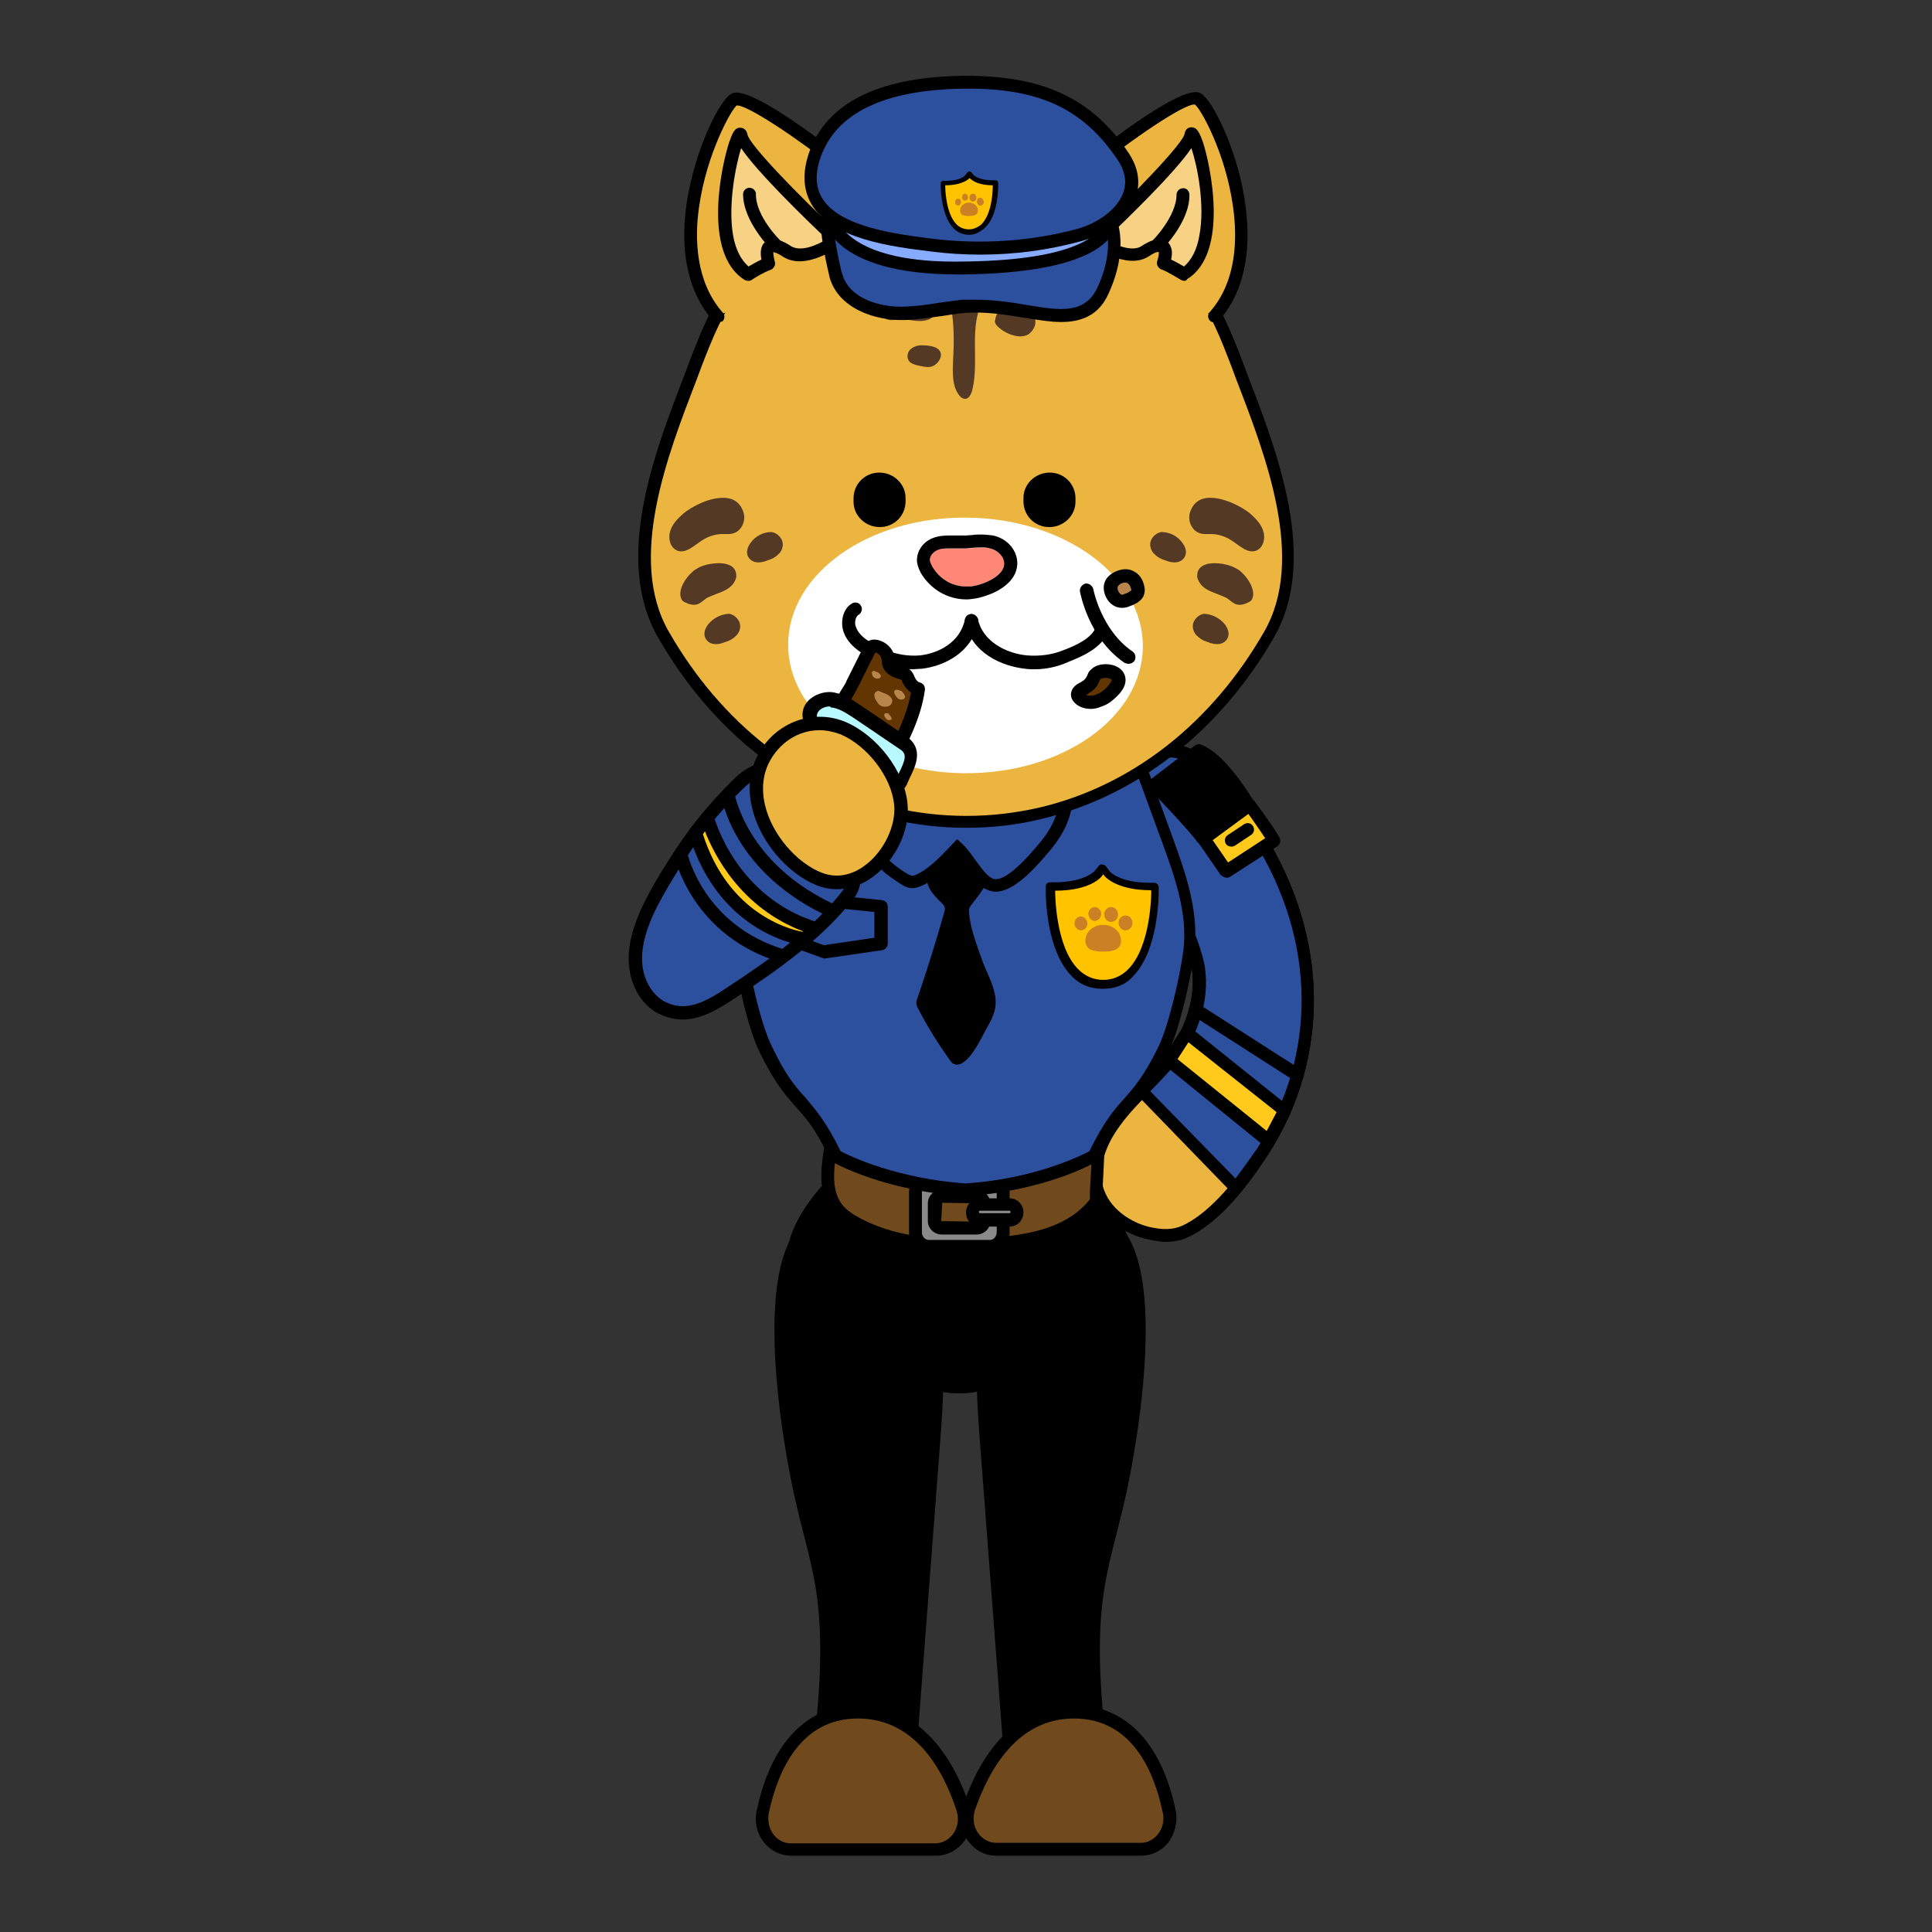 <?xml version="1.0" encoding="utf-8"?>
<!-- Generator: Adobe Illustrator 26.5.0, SVG Export Plug-In . SVG Version: 6.00 Build 0)  -->
<svg version="1.1" id="레이어_5" xmlns="http://www.w3.org/2000/svg" xmlns:xlink="http://www.w3.org/1999/xlink" x="0px"
	 y="0px" viewBox="0 0 390 390" style="enable-background:new 0 0 390 390;" xml:space="preserve">
<rect x="0" y="0" width="390" height="390" fill="#333333" stroke="none"/>
<g>
	<path d="M213.6,233c-5.7-3-12.9-4.4-20-4.4c-7,0-14.2,1.4-20,4.4c-6.8,3.6-17,15.9-14.3,23.5c1,2.9,3.6,4.9,6.1,6.8
		c7.8,5.9,15.7,11.7,23.8,17.3c1.3,0.9,7.5,0.9,8.8,0c8-5.6,16-11.4,23.8-17.3c2.5-1.9,5.1-3.9,6.1-6.8
		C230.6,248.9,220.4,236.6,213.6,233z"/>
	<g>
		<path d="M160.8,303.9c1.3,5.6,3,11.2,3.9,16.9c1.7,10.9,0.6,22-0.5,33c6.7,2,13.8,2.6,20.7,1.5c1.6-21.5,3.3-43,4.9-64.4
			c0.6-8.1,1.2-16.4-0.4-24.4c-1.7-8-6-15.7-12.8-19.2C146.9,231.9,157.7,291,160.8,303.9z"/>
		<g>
			<path style="fill:#704A1C;" d="M159.7,373.4c-3.8,0-6.6-3.8-5.7-7.7c1.8-8.2,6.5-20,19.2-20c12.4,0,18.4,11.2,21.2,19.4
				c1.4,4.1-1.5,8.4-5.5,8.4H159.7z"/>
			<path d="M188.9,374.6h-29.2c-2.1,0-4.1-1-5.4-2.6c-1.5-1.8-2.1-4.3-1.5-6.7c2.9-13.6,10.2-21.1,20.5-21.1c10,0,18,7.2,22.4,20.3
				c0.8,2.4,0.4,5-1,7.1C193.2,373.6,191.1,374.6,188.9,374.6z M173.2,346.9c-11.5,0-16.1,10.3-18,19c-0.3,1.6,0,3.2,1,4.5
				c0.9,1.1,2.1,1.7,3.4,1.7h29.2c1.4,0,2.7-0.7,3.6-1.9c1-1.4,1.2-3.1,0.7-4.7C190.3,356.9,184.5,346.9,173.2,346.9z"/>
		</g>
	</g>
	<g>
		<path d="M226.8,303.9c-1.3,5.6-3,11.2-3.9,16.9c-1.7,10.9-0.6,22,0.5,33c-6.7,2-13.8,2.6-20.7,1.5c-1.6-21.5-3.3-43-4.9-64.4
			c-0.6-8.1-1.2-16.4,0.4-24.4c1.7-8,6-15.7,12.8-19.2C240.7,231.9,229.9,291,226.8,303.9z"/>
		<g>
			<path style="fill:#704A1C;" d="M230.3,373.4c3.8,0,6.6-3.8,5.7-7.7c-1.8-8.2-6.5-20-19.2-20c-12.4,0-18.4,11.2-21.2,19.4
				c-1.4,4.1,1.5,8.4,5.5,8.4H230.3z"/>
			<path d="M230.3,374.6h-29.2c-2.3,0-4.3-1.1-5.7-3c-1.5-2-1.9-4.7-1-7.1c4.4-13.1,12.4-20.3,22.4-20.3c10.3,0,17.6,7.5,20.5,21.1
				c0.5,2.4-0.1,4.8-1.5,6.7C234.4,373.7,232.4,374.6,230.3,374.6z M216.8,346.9c-11.3,0-17.1,10.1-20,18.5
				c-0.5,1.6-0.3,3.4,0.7,4.7c0.9,1.2,2.2,1.9,3.6,1.9h29.2c1.3,0,2.5-0.6,3.4-1.7c1-1.2,1.4-2.9,1-4.5
				C232.9,357.2,228.3,346.9,216.8,346.9z"/>
		</g>
	</g>
</g>
<g>
	<g>
		<path style="fill:#EBB53F;" d="M233.3,151.7c0.8-0.1,1.7-0.2,2.7-0.2c7.9,0,13.7,10.3,18.2,17.4c11.5,18.3,14.5,42.2,0.7,63.5
			c-4.1,6.3-9.7,13.4-15.7,16.1c-2.5,1.1-5.3,0.9-7.8,0.2c-4.7-1.3-9.5-4.8-10.3-10.4c-0.6-4.3,1.4-8.6,3.9-12
			c3.3-4.5,7.5-8,11-12.2c4.4-5.3,7.3-13.3,5.6-20.3c-1.7-7-4.9-11-8.2-17.1c-2.9-5.1-6.3-9.5-6.7-16
			C226.2,154.9,229.3,152.4,233.3,151.7z"/>
		<path d="M231,250c-4.6-1.2-10.3-5-11.2-11.5c-0.7-5.1,1.9-9.9,4.1-12.9c1.9-2.6,4.2-5,6.4-7.2c1.6-1.6,3.2-3.3,4.7-5.1
			c4.7-5.6,6.8-13.2,5.3-19.2c-1.3-5.2-3.4-8.7-5.8-12.8c-0.7-1.2-1.5-2.5-2.3-3.9c-0.6-1-1.1-1.9-1.7-2.9c-2.4-4-4.8-8.1-5.2-13.6
			c-0.4-5.9,2.4-9.6,7.8-10.5l0,0c0.9-0.1,1.8-0.2,2.8-0.2c0,0,0,0,0,0c8.1,0,13.8,9.2,18.4,16.7l0.9,1.4
			c13.1,21,13.4,45.3,0.7,64.9c-5.6,8.7-11.1,14.3-16.2,16.6c-1.3,0.6-2.8,0.9-4.5,0.9C233.9,250.6,232.5,250.4,231,250z M233.6,153
			L233.6,153c-4.1,0.7-5.9,3.1-5.6,7.8c0.3,4.9,2.5,8.6,4.8,12.5c0.6,1,1.2,1.9,1.7,3c0.8,1.4,1.5,2.6,2.3,3.9
			c2.5,4.3,4.7,7.9,6.1,13.5c1.7,6.8-0.6,15.2-5.9,21.4c-1.5,1.8-3.2,3.6-4.8,5.2c-2.1,2.2-4.3,4.4-6.1,6.9c-2,2.7-4.2,6.8-3.7,11.1
			c0.7,5.2,5.5,8.3,9.3,9.3c2.8,0.7,5.1,0.7,7-0.2c4.6-2.1,9.8-7.5,15.1-15.6c12.2-18.8,11.9-42-0.7-62.1l-0.9-1.4
			c-4.3-6.9-9.6-15.4-16.2-15.4c0,0,0,0,0,0C235.1,152.8,234.3,152.8,233.6,153z"/>
	</g>
	<g>
		<path style="fill:#2C4F9E;" d="M249.5,239.8c1-1.3,4.5-6.1,5.4-7.4c13.8-21.3,10.8-45.2-0.7-63.5c-4.5-7.1-10.3-17.4-18.2-17.4
			c-0.9,0-1.8,0.1-2.7,0.2c-4.1,0.7-7.1,3.2-6.7,9.1c0.4,6.5,3.8,10.8,6.7,16c3.4,6,6.5,10.1,8.2,17.1c1.7,7-1.1,15-5.6,20.3
			c-1.8,2.1-3.7,4-5.6,6L249.5,239.8z"/>
		<path d="M248.6,240.7L229.5,221c-0.5-0.5-0.5-1.3,0-1.8l0.8-0.8c1.6-1.6,3.2-3.3,4.7-5.1c4.7-5.6,6.8-13.2,5.3-19.2
			c-1.3-5.2-3.4-8.7-5.8-12.8c-0.7-1.2-1.5-2.5-2.3-3.9c-0.6-1-1.1-1.9-1.7-2.9c-2.4-4-4.8-8.1-5.2-13.6c-0.4-5.9,2.4-9.6,7.8-10.5
			c0.9-0.1,1.8-0.2,2.8-0.2c0,0,0,0,0,0c8.1,0,13.8,9.2,18.4,16.7l0.9,1.4c13.1,21,13.4,45.3,0.7,64.9c-0.6,1-2.7,3.8-4.2,5.8
			l-1.2,1.6c-0.2,0.3-0.6,0.5-1,0.5c0,0-0.1,0-0.1,0C249.2,241.1,248.8,240.9,248.6,240.7z M233.6,153c-4.1,0.7-5.9,3.1-5.6,7.8
			c0.3,4.9,2.5,8.6,4.8,12.5c0.6,1,1.2,1.9,1.7,3c0.8,1.4,1.5,2.6,2.3,3.9c2.5,4.3,4.7,7.9,6.1,13.5c1.7,6.8-0.6,15.2-5.9,21.4
			c-1.5,1.8-3.2,3.5-4.8,5.2l17.2,17.6l0.3-0.4c1.4-1.9,3.5-4.8,4.1-5.7c12.2-18.8,11.9-42-0.7-62.1l-0.9-1.4
			c-4.3-6.9-9.6-15.4-16.2-15.4c0,0,0,0,0,0C235.1,152.8,234.3,152.8,233.6,153z"/>
	</g>
	<g>
		<line style="fill:#D4BC9F;" x1="261.9" y1="217" x2="241.3" y2="203.7"/>
		<path d="M261.9,218.3c0.4,0,0.8-0.2,1.1-0.6c0.4-0.6,0.2-1.4-0.4-1.8L242,202.7c-0.6-0.4-1.4-0.2-1.8,0.4
			c-0.4,0.6-0.2,1.4,0.4,1.8l20.6,13.2C261.5,218.2,261.7,218.3,261.9,218.3z"/>
	</g>
	<g>
		<g>
			<path style="fill:#FFCA1C;" d="M252.2,162.5c0,0,3.6,4.7,4.9,7.1l-9.6,6.2l-4.5-6.5L252.2,162.5z"/>
			<path d="M246.4,176.6l-4.5-6.5c-0.4-0.6-0.3-1.4,0.3-1.8l9.3-6.8c0.6-0.4,1.4-0.3,1.8,0.3c0.1,0.2,3.6,4.8,5,7.3
				c0.3,0.6,0.1,1.3-0.4,1.7l-9.6,6.2c-0.2,0.1-0.5,0.2-0.7,0.2C247.1,177.1,246.7,176.9,246.4,176.6z M252,164.3l-7.2,5.3l3.1,4.5
				l7.5-4.9C254.3,167.6,252.9,165.5,252,164.3z"/>
		</g>
		<g>
			<line style="fill:#FFCA1C;" x1="251.8" y1="167.4" x2="248.6" y2="169.6"/>
			<path d="M248.6,170.9c0.3,0,0.5-0.1,0.7-0.2l3.3-2.2c0.6-0.4,0.7-1.2,0.3-1.8c-0.4-0.6-1.2-0.7-1.8-0.3l-3.3,2.2
				c-0.6,0.4-0.7,1.2-0.3,1.8C247.7,170.7,248.1,170.9,248.6,170.9z"/>
		</g>
		<g>
			<path d="M252.2,162.5c0,0-5.3-9.3-10.1-11.1l-9,6.9c0,0,8,8.3,9.9,11L252.2,162.5z"/>
			<path d="M242.7,170.6c-0.3-0.1-0.6-0.3-0.9-0.5c-1.8-2.6-9.7-10.7-9.7-10.8c-0.3-0.3-0.4-0.6-0.4-1c0-0.4,0.2-0.7,0.5-0.9l9-6.9
				c0.4-0.3,0.8-0.3,1.2-0.2c5.2,1.9,10.6,11.3,10.8,11.6c0.3,0.6,0.2,1.3-0.4,1.7l-9.3,6.8c-0.2,0.2-0.5,0.2-0.8,0.2
				C242.9,170.6,242.8,170.6,242.7,170.6z M242.3,152.9l-7.3,5.5c1.9,2,6.1,6.5,8.2,9l7.3-5.3C248.8,159.4,245.3,154.5,242.3,152.9z
				"/>
		</g>
	</g>
	<g>
		<polygon style="fill:#FFCA1C;" points="259.3,224.3 239.6,208.5 236,214.1 256.1,230.4 		"/>
		<path d="M255.3,231.4l-20.1-16.3c-0.5-0.4-0.6-1.1-0.3-1.7l3.6-5.6c0.2-0.3,0.5-0.5,0.9-0.6c0.4-0.1,0.7,0,1,0.3l19.7,15.8
			c0.5,0.4,0.6,1.1,0.3,1.6l-3.2,6.1c-0.2,0.3-0.5,0.6-0.9,0.7c-0.1,0-0.2,0-0.3,0C255.8,231.7,255.5,231.6,255.3,231.4z
			 M239.9,210.4l-2.2,3.4l18,14.5l2-3.8L239.9,210.4z"/>
	</g>
</g>
<g>
	<g>
		<path style="fill:#704A1C;" d="M221.7,232c0,3.6-0.3,7-0.3,10.6c-4.8,6.4-13.1,8-20.7,8.5c-9.4,0.7-19.2,0.4-27.6-4.1
			c-1.6-0.8-3.2-1.9-4.2-3.4c-2.3-3.3-1.7-7.9-1.1-12c14.4-0.6,29.5-1.6,43.9-2.2C214.8,229.3,218.6,230.7,221.7,232z"/>
		<path d="M193.6,252.7c-6.9,0-14.4-0.9-21.2-4.5c-1.5-0.8-3.4-1.9-4.7-3.8c-2.6-3.7-2-8.6-1.3-13l0.2-1l1,0
			c7.2-0.3,14.5-0.7,21.8-1.1c7.4-0.4,14.8-0.8,22-1.1c3.4-0.1,7.3,1.3,10.7,2.7l0.8,0.3v0.9c0,1.8-0.1,3.6-0.2,5.4
			c-0.1,1.7-0.2,3.4-0.2,5.2v0.4l-0.3,0.3c-5.2,7-14.3,8.5-21.7,9C198.5,252.6,196.1,252.7,193.6,252.7z M168.8,232.9
			c-0.6,3.7-0.8,7.4,1,10c1,1.4,2.5,2.3,3.8,3c8.6,4.6,18.9,4.5,26.9,3.9c6.7-0.5,14.9-1.8,19.5-7.7c0-1.7,0.1-3.3,0.2-4.9
			c0.1-1.4,0.1-2.9,0.2-4.4c-2.9-1.2-6.1-2.3-8.8-2.2c-7.2,0.3-14.6,0.7-22,1.1C182.6,232.2,175.7,232.6,168.8,232.9z"/>
	</g>
	<g>
		<path style="fill:#8A8A8A;" d="M199.8,237.7h-12.3c-1.5,0-2.7,1.3-2.7,2.9v8.1c0,1.6,1.2,2.9,2.7,2.9h12.3c1.5,0,2.7-1.3,2.7-2.9
			v-8.1C202.5,239.1,201.3,237.7,199.8,237.7z M198.6,246.5c0,0.8-0.7,1.4-1.5,1.4h-7c-0.8,0-1.5-0.6-1.5-1.4v-3.6
			c0-0.8,0.7-1.4,1.5-1.4h7c0.8,0,1.5,0.6,1.5,1.4V246.5z"/>
		<path d="M199.8,253h-12.3c-2.2,0-4-1.9-4-4.2v-8.1c0-2.3,1.8-4.2,4-4.2h12.3c2.2,0,4,1.9,4,4.2v8.1C203.8,251.1,202,253,199.8,253
			z M187.5,239c-0.8,0-1.4,0.7-1.4,1.6v8.1c0,0.9,0.6,1.6,1.4,1.6h12.3c0.8,0,1.4-0.7,1.4-1.6v-8.1c0-0.9-0.6-1.6-1.4-1.6H187.5z
			 M197.1,249.2h-7c-1.5,0-2.8-1.2-2.8-2.7v-3.6c0-1.5,1.2-2.7,2.8-2.7h7c1.5,0,2.8,1.2,2.8,2.7v3.6
			C199.9,248,198.7,249.2,197.1,249.2z M190.2,242.8l-0.2,3.7l7.2,0.1l0.2-0.1v-3.6L190.2,242.8z"/>
	</g>
	<g>
		<path style="fill:#8A8A8A;" d="M204.6,246.3H197c-0.4,0-0.7-0.3-0.7-0.7v-1.7c0-0.4,0.3-0.7,0.7-0.7h7.7c0.4,0,0.7,0.3,0.7,0.7
			v1.7C205.3,246,205,246.3,204.6,246.3z"/>
		<path d="M203.8,247.6h-6c-1.6,0-2.8-1.3-2.8-2.8c0-1.7,1.3-2.9,2.8-2.9h6c1.6,0,2.8,1.3,2.8,2.8
			C206.6,246.3,205.4,247.6,203.8,247.6z M197.8,244.4c-0.1,0-0.2,0.1-0.2,0.2c0,0.2,0.1,0.3,0.2,0.3h6c0.1,0,0.2-0.1,0.2-0.2
			c0-0.2-0.1-0.3-0.2-0.3H197.8z"/>
	</g>
</g>
<g>
	<path style="fill:#2C4F9E;" d="M235.8,169.9c-2.1-5.8-4.2-11.5-6.3-17.3h-34.7h-34.7c-2.1,5.8-4.2,11.5-6.3,17.3
		c-2.5,7-5.1,14.4-4.3,22c0.6,5.4,2.9,15.3,5.1,19.9c6.1,12.5,8.1,9,14.1,21.6c0,0,10.1,5.8,26.1,6.8c16-1.1,26.1-6.8,26.1-6.8
		c6.1-12.5,8.1-9,14.1-21.6c2.2-4.6,4.5-14.6,5.1-19.9C240.9,184.3,238.3,176.8,235.8,169.9z"/>
	<path d="M194.8,241.5c-16.3-1.1-26.4-6.7-26.8-7l-0.3-0.2l-0.2-0.4c-2.9-6.1-4.8-8.2-6.9-10.5c-2-2.3-4.2-4.7-7.3-11.1
		c-2.4-4.9-4.6-15.1-5.2-20.4c-0.9-8.2,2-16.2,4.3-22.6l6.6-18.1h71.2l6.6,18.1c2.3,6.4,5.3,14.5,4.3,22.6
		c-0.6,5.2-2.9,15.5-5.2,20.4c-3.1,6.4-5.2,8.8-7.3,11.1c-2,2.3-3.9,4.4-6.9,10.5l-0.2,0.4l-0.3,0.2
		C221,234.8,210.9,240.4,194.8,241.5z M169.7,232.4c1.9,1,11.3,5.5,25.2,6.5c13.7-0.9,23.1-5.5,25-6.5c3-6.1,5.1-8.5,7.1-10.7
		c2-2.3,3.9-4.4,6.9-10.5c2-4.2,4.3-14,5-19.5c0.9-7.6-2-15.3-4.2-21.4l-6-16.4H161l-6,16.4c-2.3,6.2-5.1,13.9-4.2,21.4
		c0.6,5.6,2.9,15.3,5,19.5c2.9,6.1,4.8,8.2,6.9,10.5C164.6,224,166.7,226.3,169.7,232.4z"/>
</g>
<g>
	<path d="M190.1,182.3c0.2,0.2,0.5,0.5,0.6,0.8c0.1,0.4,0,0.7-0.1,1.1c-1.6,5.7-3.4,11.4-5.3,17c-0.2,0.4-0.3,0.9-0.3,1.3
		c0,0.5,0.2,0.9,0.5,1.4c1.8,3.5,3.9,6.8,6.1,9.9c0.2,0.3,0.5,0.7,0.8,0.9c2.7,1.5,5.8-5.4,6.8-7.2c1.3-2.2,2.2-4.2,1.6-6.9
		c-0.5-2.5-1.9-4.8-2.7-7.2c-1-2.9-2.4-6.4-2.5-9.6c0-0.5,0.3-1,0.6-1.3c1-1.3,2.1-2.6,2.9-4.2c0.7-1.5,1.1-3.4,0.6-5
		c-1.3-4-6.6-4-9.1-1.4c-1,1.1-2,2.7-2.9,4C186.1,178.4,188.4,180.6,190.1,182.3z"/>
	<g>
		<path style="fill:#2C4F9E;" d="M170.9,159.4c-0.1,6.9,5.5,14,10.6,17.4c2.1,1.4,2.5,1.7,4.6,0.6c2.6-1.3,5.2-4.2,7.2-6.2
			c2.1,1.8,4.2,6.6,6.9,7.4c3.5,1.1,8.8-5.3,10.9-7.8c3-3.7,5.1-8.3,3.5-13.2c-3.2-10-13.6-14-22.7-13.5c-6.5,0.3-15,3.2-19,9.1
			C171.5,155.1,170.9,157.2,170.9,159.4z"/>
		<path d="M201,180c-0.4,0-0.8-0.1-1.2-0.2c-2.1-0.6-3.6-2.8-5.1-4.9c-0.5-0.7-1-1.4-1.4-1.9c-1.9,1.9-4.2,4.3-6.6,5.5
			c-2.6,1.3-3.5,0.9-5.7-0.6c-5.8-3.7-11.4-11.3-11.3-18.5v0c0-2.6,0.8-4.9,2.2-7c4.2-6.2,13-9.3,20-9.7c9.6-0.5,20.7,3.8,24,14.4
			c1.5,4.6,0.2,9.6-3.8,14.4C208.7,175.6,204.6,180,201,180z M193.2,169.4l0.9,0.8c0.9,0.8,1.8,2,2.7,3.3c1.2,1.6,2.5,3.5,3.7,3.9
			c1.3,0.4,3.9-0.6,9.5-7.4c3.4-4.1,4.5-8.2,3.3-12c-2.9-9.3-12.9-13-21.4-12.6c-6.3,0.3-14.3,3.1-18,8.5c-1.1,1.7-1.7,3.5-1.7,5.6
			l0,0c-0.1,6.3,5.1,13.1,10,16.3c1.9,1.2,1.9,1.2,3.3,0.5c2.1-1.1,4.3-3.3,6.1-5.2L193.2,169.4z"/>
	</g>
</g>
<path d="M166.2,193.4c-0.1,0-0.3,0-0.4-0.1l-9.9-3.6c-0.6-0.2-1-0.9-0.8-1.5l1.6-7.5c0.1-0.6,0.7-1.1,1.4-1l19.9,2
	c0.7,0.1,1.2,0.6,1.2,1.3v7.5c0,0.6-0.5,1.2-1.1,1.3l-11.7,1.7C166.3,193.4,166.2,193.4,166.2,193.4z M157.8,187.7l8.5,3.1l10.2-1.5
	v-5.2l-17.6-1.8L157.8,187.7z"/>
<g>
	<g>
		<path style="fill:#EBB53F;" d="M249.7,73.5c-2.1-5.6-4.4-11.3-8.1-15.9c-8.9-10.9-23.6-12.5-36.2-12.5c-3.4,0-6.9-0.1-10.3-0.1
			c-3.5,0-6.9,0.1-10.3,0.1c-12.7,0-27.3,1.6-36.2,12.5c-3.7,4.5-5.9,10.3-8.1,15.9c-5.9,15.5-15.7,38.5-6.5,54.5
			c11.3,19.7,27.9,31.8,46.1,36.1c4.9,1.2,10,1.7,15.1,1.7c5.1,0,10.1-0.6,15.1-1.7c18.2-4.3,34.8-16.4,46.1-36.1
			C265.4,112,255.6,89,249.7,73.5z"/>
		<path d="M195.1,167.1c-5.3,0-10.4-0.6-15.4-1.8c-19.3-4.5-36-17.6-46.9-36.7c-9-15.7-0.7-37.2,5.4-53l1-2.7
			c2.1-5.4,4.4-11.5,8.3-16.2c9.4-11.4,24.8-12.9,37.2-12.9c2.4,0,4.9,0,7.3-0.1l3,0l3,0c2.4,0,4.9,0.1,7.3,0.1
			c12.4,0,27.8,1.5,37.2,12.9c3.9,4.8,6.2,10.8,8.3,16.2l1,2.7c6.1,15.8,14.4,37.3,5.4,53c-11,19.1-27.7,32.1-46.9,36.7
			C205.5,166.5,200.3,167.1,195.1,167.1z M195,46.4l-3,0c-2.5,0-4.9,0.1-7.3,0.1c-11.8,0-26.5,1.4-35.2,12
			c-3.6,4.4-5.8,10.1-7.9,15.5l-1,2.7c-5.9,15.3-14,36.2-5.6,50.8c10.6,18.5,26.7,31.1,45.3,35.5c4.7,1.1,9.7,1.7,14.8,1.7
			c5.1,0,10-0.6,14.8-1.7c18.6-4.4,34.7-17,45.3-35.5c8.4-14.6,0.3-35.5-5.6-50.8l-1-2.7c0,0,0,0,0,0c-2.1-5.4-4.2-11.1-7.9-15.5
			c-8.7-10.6-23.4-12-35.2-12c-2.4,0-4.9,0-7.3-0.1L195,46.4z"/>
	</g>
	
		<ellipse transform="matrix(7.726332e-03 -1 1 7.726332e-03 63.191 324.179)" style="fill:#FFFFFF;" cx="194.9" cy="130.2" rx="25.8" ry="35.8"/>
	<g>
		<path style="fill-rule:evenodd;clip-rule:evenodd;fill:#FF8775;" d="M195,110.7c1.6,0,3.2-0.4,4.8,0c1,0.2,1.9,0.8,2.5,1.7
			c1.9,3.3-3.4,5.5-5.8,5.9c-3.4,0.6-6.6-1-8.4-3.9c-0.2-0.4-0.4-0.8-0.5-1.2c-0.1-0.9,0.6-1.7,1.4-2.1c0.8-0.4,1.7-0.4,2.6-0.4
			C192.8,110.7,193.9,110.7,195,110.7z"/>
		<path d="M198.1,110.5c0.6,0,1.1,0,1.7,0.2c1,0.2,1.9,0.8,2.5,1.7c1.9,3.3-3.4,5.5-5.8,5.9c-0.5,0.1-1,0.1-1.4,0.1
			c-2.9,0-5.4-1.5-6.9-4c-0.2-0.4-0.4-0.8-0.5-1.2c-0.1-0.9,0.6-1.7,1.4-2.1c0.8-0.4,1.7-0.4,2.6-0.4c1.1,0,2.2,0,3.3,0
			C196,110.6,197.1,110.5,198.1,110.5 M198.1,107.9c-0.6,0-1.2,0-1.8,0.1c-0.4,0-0.9,0.1-1.3,0.1l-1.6,0l-1.6,0c-1,0-2.3,0-3.7,0.6
			c-1.9,0.8-3.1,2.7-3,4.6c0.1,1,0.5,1.8,0.8,2.4c2,3.3,5.4,5.3,9.2,5.3c0.6,0,1.2-0.1,1.9-0.2c2.1-0.4,6.4-1.8,7.9-5
			c0.7-1.6,0.6-3.3-0.3-4.8c-0.8-1.4-2.3-2.5-4.1-2.9C199.7,108,198.9,107.9,198.1,107.9L198.1,107.9z"/>
	</g>
	<g>
		<path style="fill:#EBB53F;" d="M183,47.8c0,0-7.4-10.1-12.6-14.3c-5.2-4.2-19.3-14.6-22-13.7c-2.8,1-16.3,29.2-3.4,43.9"/>
		<path d="M144.9,65.1c-0.4,0-0.7-0.1-1-0.4c-7.9-9-6-22.3-4.1-29.4c2-7.9,5.9-15.7,8.1-16.5c4.3-1.5,22.5,13.2,23.3,13.9
			c5.3,4.3,12.5,14.1,12.8,14.6c0.4,0.6,0.3,1.4-0.3,1.8c-0.6,0.4-1.4,0.3-1.8-0.3c-0.1-0.1-7.4-10-12.4-14.1
			c-7.8-6.3-18.8-13.7-20.8-13.4c-1,0.7-6.1,9.7-7.6,20.6c-0.9,6.2-0.7,15,4.8,21.2c0.5,0.5,0.4,1.4-0.1,1.8
			C145.5,64.9,145.2,65.1,144.9,65.1z"/>
	</g>
	<g>
		<path style="fill:#F7D284;" d="M169,48.5c0,0-18.8-17.6-19.3-21.1c-0.5-3.4-8.1,22,1.4,28c0,0,2.6-1.7,4.2-2.2
			c0,0-2.3-6.1,3.7-2.4C162.8,53.2,169,48.5,169,48.5z"/>
		<path d="M151,56.7c-0.2,0-0.5-0.1-0.7-0.2c-8.6-5.4-4.6-23.3-3.1-27.8c0.6-1.7,1.1-3.1,2.4-2.9c0.2,0,1.1,0.2,1.3,1.4
			c0.4,2,9.9,11.9,18.9,20.3c0.3,0.3,0.4,0.6,0.4,1c0,0.4-0.2,0.7-0.5,1c-0.3,0.2-6.9,5.2-11.5,2.4c-1.2-0.8-1.9-1-2.1-1
			c0,0.4,0.1,1.2,0.3,1.9c0.1,0.3,0.1,0.7-0.1,1c-0.2,0.3-0.4,0.6-0.8,0.7c-1.2,0.4-3.2,1.6-3.9,2.1C151.5,56.6,151.3,56.7,151,56.7
			z M149.6,29.9c-1.1,3.6-2.7,11.5-1.6,17.7c0.5,2.8,1.6,4.9,3.1,6.2c0.7-0.4,1.7-1,2.6-1.4c-0.2-1.2-0.3-2.7,0.8-3.6
			c1.5-1.2,3.7-0.1,5.2,0.9c2,1.2,5.2-0.2,7.2-1.4C162.4,44,152.9,34.8,149.6,29.9z"/>
	</g>
	<g>
		<path style="fill:#FF8775;" d="M156.7,49.6c0,0-5.4-5.3-5.4-10.4"/>
		<path d="M156.7,50.9c-0.3,0-0.7-0.1-0.9-0.4c-0.2-0.2-5.8-5.8-5.8-11.3c0-0.7,0.6-1.3,1.3-1.3c0,0,0,0,0,0c0.7,0,1.3,0.6,1.3,1.3
			c-0.1,4.4,4.9,9.4,5,9.4c0.5,0.5,0.5,1.3,0,1.8C157.3,50.8,157,50.9,156.7,50.9z"/>
	</g>
	<g>
		<path style="fill:#EBB53F;" d="M207.1,47.8c0,0,7.4-10.1,12.6-14.3c5.2-4.2,19.3-14.6,22-13.7c2.8,1,16.3,29.2,3.4,43.9"/>
		<path d="M245.2,65.1c-0.3,0-0.6-0.1-0.9-0.3c-0.5-0.5-0.6-1.3-0.1-1.8c5.5-6.2,5.6-15,4.7-21.3c-1.5-10.9-6.6-19.9-7.7-20.6
			c-2-0.3-12.9,7.1-20.7,13.5c-5,4.1-12.3,14-12.4,14.1c-0.4,0.6-1.2,0.7-1.8,0.3c-0.6-0.4-0.7-1.2-0.3-1.8
			c0.3-0.4,7.6-10.3,12.8-14.6c0.8-0.6,19-15.4,23.3-13.9c2.2,0.8,6.1,8.7,8.1,16.5c1.8,7.1,3.8,20.5-4.1,29.5
			C246,64.9,245.6,65.1,245.2,65.1z"/>
	</g>
	<g>
		<path style="fill:#F7D284;" d="M221.1,48.5c0,0,18.8-17.6,19.3-21.1c0.5-3.4,8.1,22-1.4,28c0,0-2.6-1.7-4.2-2.2
			c0,0,2.3-6.1-3.7-2.4C227.3,53.2,221.1,48.5,221.1,48.5z"/>
		<path d="M239.1,56.7c-0.2,0-0.5-0.1-0.7-0.2c-0.7-0.4-2.8-1.7-3.9-2.1c-0.3-0.1-0.6-0.3-0.8-0.7c-0.2-0.3-0.2-0.7-0.1-1
			c0.2-0.6,0.4-1.4,0.3-1.9c-0.3,0-0.9,0.2-2.1,1c-4.5,2.8-11.2-2.2-11.5-2.4c-0.3-0.2-0.5-0.6-0.5-1c0-0.4,0.1-0.8,0.4-1
			c9-8.4,18.5-18.4,18.9-20.3c0.2-1.3,1.1-1.4,1.3-1.4c1.3-0.1,1.8,1.3,2.4,2.9c1.5,4.5,5.4,22.4-3.1,27.7
			C239.5,56.6,239.3,56.7,239.1,56.7z M236.4,52.4c0.9,0.4,1.9,1,2.6,1.4c1.5-1.3,2.6-3.3,3.1-6.2c1.2-6.2-0.4-14.1-1.6-17.7
			c-3.3,4.9-12.8,14.1-17.3,18.4c2,1.2,5.3,2.6,7.2,1.4c1.5-1,3.7-2.1,5.2-0.9C236.7,49.7,236.7,51.2,236.4,52.4z"/>
	</g>
	<g>
		<path style="fill:#FF8775;" d="M233.4,49.6c0,0,5.4-5.3,5.4-10.4"/>
		<path d="M233.4,50.9c-0.3,0-0.7-0.1-0.9-0.4c-0.5-0.5-0.5-1.3,0-1.8c0.1,0,5-5,5-9.4c0-0.7,0.6-1.3,1.3-1.3
			c0.7-0.1,1.3,0.6,1.3,1.3c0.1,5.5-5.5,11.1-5.8,11.3C234.1,50.8,233.8,50.9,233.4,50.9z"/>
	</g>
	<path style="fill-rule:evenodd;clip-rule:evenodd;fill:#543924;" d="M192.4,72.5c-0.1,2.6-0.3,5.6,1.4,7.5c0.3,0.3,0.6,0.5,0.9,0.5
		c0.9,0.1,1.4-1,1.6-1.9c1.4-5.9-0.8-12.8,2.2-18c0.5-0.9,1.2-1.8,1.6-2.8c1.7-4.7-8.4-6.7-9.3-1.8c-0.3,1.8,0.9,4.2,1.2,6
		C192.6,65.5,192.6,69.1,192.4,72.5z"/>
	<path style="fill-rule:evenodd;clip-rule:evenodd;fill:#543924;" d="M146.4,100.5c1.7,0.1,3.1,1,3.7,3c0.5,1.6-0.4,3.6-1.9,4.1
		c-0.8,0.3-1.6,0.2-2.4,0.2c-1.4,0-2.9,0.5-4.1,1.3c-1.6,1-3.3,2.8-5.1,2c-1.3-0.6-1.8-2.4-1.3-3.9c0.4-1.4,1.5-2.5,2.6-3.5
		C139.7,102.2,143.4,100.3,146.4,100.5z"/>
	<path style="fill-rule:evenodd;clip-rule:evenodd;fill:#543924;" d="M140.5,114.9c-0.4,0.2-0.7,0.5-1,0.8c-1.1,1-2.7,3.4-2,5.1
		c0.1,0.4,0.4,0.6,0.8,0.8c0.8,0.4,1.8,0.7,2.7,0.3c0.6-0.3,1.1-0.8,1.7-1.2c0.6-0.3,1.2-0.5,1.9-0.8c1.3-0.5,2.7-1,3.5-2.2
		c0.2-0.3,0.4-0.7,0.5-1.1c0.3-2.5-2.1-3-3.9-2.9C143.1,113.8,141.7,114.1,140.5,114.9z"/>
	<path style="fill-rule:evenodd;clip-rule:evenodd;fill:#543924;" d="M182.3,58.2c-0.4,0-0.9,0.1-1.3,0.2c-1.4,0.4-3.8,1.8-3.9,3.5
		c0,0.4,0.1,0.8,0.3,1.1c0.5,0.8,1.3,1.5,2.2,1.6c0.7,0.1,1.4-0.2,2-0.2c0.7,0,1.3,0.1,2,0.2c1.4,0.2,2.8,0.4,4.1-0.2
		c0.3-0.2,0.7-0.4,0.9-0.8c1.3-2.1-0.6-3.7-2.3-4.5C185.1,58.5,183.7,58.1,182.3,58.2z"/>
	<path style="fill-rule:evenodd;clip-rule:evenodd;fill:#543924;" d="M142.9,126.1c-0.5,0.7-0.9,1.6-0.6,2.5c0.3,0.8,1,1.3,1.8,1.4
		c0.8,0.1,1.6-0.1,2.3-0.4c0.7-0.2,1.3-0.5,1.9-1c0.6-0.5,1-1.1,1.1-1.9c0.2-1.4-1.1-2.7-2.3-2.8C145.5,124,143.9,124.8,142.9,126.1
		z"/>
	<path style="fill-rule:evenodd;clip-rule:evenodd;fill:#543924;" d="M151.5,109.6c-0.5,0.7-0.9,1.6-0.6,2.5c0.3,0.8,1,1.3,1.8,1.4
		c0.8,0.1,1.6-0.1,2.3-0.4c0.7-0.2,1.3-0.5,1.9-1c0.6-0.5,1-1.1,1.1-1.9c0.2-1.4-1.1-2.7-2.3-2.8
		C154.1,107.4,152.5,108.2,151.5,109.6z"/>
	<path style="fill-rule:evenodd;clip-rule:evenodd;fill:#543924;" d="M243.9,100.5c-1.7,0.1-3.1,1-3.7,3c-0.5,1.6,0.4,3.6,1.9,4.1
		c0.8,0.3,1.6,0.2,2.4,0.2c1.4,0,2.9,0.5,4.1,1.3c1.6,1,3.3,2.8,5.1,2c1.3-0.6,1.8-2.4,1.3-3.9c-0.4-1.4-1.5-2.5-2.6-3.5
		C250.6,102.2,246.8,100.3,243.9,100.5z"/>
	<path style="fill-rule:evenodd;clip-rule:evenodd;fill:#543924;" d="M249.8,114.9c0.4,0.2,0.7,0.5,1,0.8c1.1,1,2.7,3.4,2,5.1
		c-0.1,0.4-0.4,0.6-0.8,0.8c-0.8,0.4-1.8,0.7-2.7,0.3c-0.6-0.3-1.1-0.8-1.7-1.2c-0.6-0.3-1.2-0.5-1.9-0.8c-1.3-0.5-2.7-1-3.5-2.2
		c-0.2-0.3-0.4-0.7-0.5-1.1c-0.3-2.5,2.1-3,3.9-2.9C247.1,113.8,248.5,114.1,249.8,114.9z"/>
	<path style="fill-rule:evenodd;clip-rule:evenodd;fill:#543924;" d="M247.3,126.1c0.5,0.7,0.9,1.6,0.6,2.5c-0.3,0.8-1,1.3-1.8,1.4
		c-0.8,0.1-1.6-0.1-2.3-0.4c-0.7-0.2-1.3-0.5-1.9-1c-0.6-0.5-1-1.1-1.1-1.9c-0.2-1.4,1.1-2.7,2.3-2.8
		C244.7,124,246.3,124.8,247.3,126.1z"/>
	<path style="fill-rule:evenodd;clip-rule:evenodd;fill:#543924;" d="M238.7,109.6c0.5,0.7,0.9,1.6,0.6,2.5c-0.3,0.8-1,1.3-1.8,1.4
		c-0.8,0.1-1.6-0.1-2.3-0.4c-0.7-0.2-1.3-0.5-1.9-1c-0.6-0.5-1-1.1-1.1-1.9c-0.2-1.4,1.1-2.7,2.3-2.8
		C236.1,107.4,237.7,108.2,238.7,109.6z"/>
	<path style="fill-rule:evenodd;clip-rule:evenodd;fill:#543924;" d="M209.5,55.6c0.5-0.1,1.1-0.1,1.6-0.3c0.3-0.1,0.5-0.2,0.7-0.4
		c0.3-0.3,0.3-0.8,0.2-1.2c-0.3-1.4-1.5-2.4-2.7-3c-1.4-0.7-2.8-0.8-4.3-0.8c-1,0-2.4-0.1-3.2,0.8c-0.7,0.8-0.5,2.3,0.2,3.1
		c0.7,0.8,1.8,1.2,2.9,1.4C206.4,55.6,208,55.8,209.5,55.6z"/>
	<path style="fill-rule:evenodd;clip-rule:evenodd;fill:#543924;" d="M209,64.8c-0.5-4.2-7.5-4.4-8.1-0.3c-0.1,0.3-0.1,0.6,0.1,0.9
		c0.1,0.2,0.3,0.4,0.5,0.6c0.9,0.8,1.9,1.4,3.1,1.7c1,0.3,2.1,0.3,3-0.2C208.4,66.9,209.1,65.9,209,64.8z"/>
	<path style="fill-rule:evenodd;clip-rule:evenodd;fill:#543924;" d="M188.5,55.7c1.2-0.4,2.5-2.2,1.8-3.6c-0.7-1.4-3.4-1.6-4.6-1.6
		c-1,0-2.1,0.3-2.8,1.1c-0.7,0.8-0.9,2.2-0.1,3c0.3,0.3,0.7,0.5,1,0.6c0.6,0.2,1.2,0.4,1.8,0.5C186.6,56,187.6,56.1,188.5,55.7z"/>
	<path style="fill-rule:evenodd;clip-rule:evenodd;fill:#543924;" d="M188.3,73.9c1-0.4,2-1.8,1.5-2.9c-0.6-1.2-2.7-1.3-3.8-1.3
		c-0.8,0-1.7,0.3-2.3,0.9c-0.6,0.6-0.7,1.8-0.1,2.4c0.2,0.2,0.5,0.4,0.8,0.5c0.5,0.2,1,0.3,1.5,0.4
		C186.8,74.1,187.6,74.2,188.3,73.9z"/>
	<g>
		<g>
			<path style="fill:#2C4F9E;" d="M167.4,43.7c-1.3,0,1.1,11,1.4,12c1.7,5.7,8.6,7.7,14,7.6c3.9-0.1,7.7-1,11.5-1.3
				c4.2-0.4,8.8,0.3,13,1c5.9,1,12.4,2.3,15.5-4.3c1.9-4.2,3.2-9.8,1.5-14.2C224.2,44.4,167.7,43.7,167.4,43.7z"/>
			<path d="M214.2,65c-2.2,0-4.4-0.4-6.5-0.7l-0.6-0.1c-4.2-0.7-8.7-1.4-12.6-1c-1.5,0.1-2.9,0.4-4.4,0.6c-2.3,0.3-4.8,0.7-7.3,0.8
				c-6.3,0.2-13.5-2.4-15.3-8.5c0-0.1-2.8-11.1-1.4-13c0.2-0.3,0.8-0.6,1.2-0.6c0,0,0,0,0,0c0.3,0,56.8,0.7,56.8,0.7
				c0.5,0,1,0.3,1.2,0.8c1.6,4.1,1,9.8-1.5,15.2C221.8,63.8,218.1,65,214.2,65z M197,60.5c3.5,0,7.1,0.5,10.5,1.1l0.6,0.1
				c5.6,0.9,10.9,1.8,13.4-3.6c2.1-4.4,2.7-9,1.7-12.4c-6.7-0.1-48.3-0.6-55-0.7c0,2.3,1.4,9,1.8,10.3c1.6,5.5,8.7,6.8,12.7,6.6
				c2.3-0.1,4.7-0.4,7-0.8c1.5-0.2,3-0.4,4.5-0.6C195.1,60.5,196.1,60.5,197,60.5z"/>
		</g>
		<g>
			<path style="fill:#87ACFF;" d="M167.4,43.7c0,0,1.1,10.7,26.8,10.4c25.8-0.3,29.6-6.8,30-9.7L167.4,43.7z"/>
			<path d="M193.3,55.4c-25.7,0-27.1-11.1-27.1-11.6c0-0.4,0.1-0.7,0.3-1c0.2-0.3,0.6-0.4,1-0.4l56.8,0.7c0.4,0,0.7,0.2,1,0.5
				s0.4,0.7,0.3,1c-0.6,3.9-5.4,10.5-31.3,10.8C193.9,55.4,193.6,55.4,193.3,55.4z M169.3,45c1.5,2.7,6.8,8.1,24.9,7.8
				c20.9-0.2,26.6-4.5,28.2-7.1L169.3,45z"/>
		</g>
		<g>
			<g>
				<path style="fill:#2C4F9E;" d="M165,29.9c4.9-10.9,18.8-13.1,29.5-13.2c13.8-0.2,24.3,3.1,32.3,15.1c4.9,7.3-2,13.8-9,15.7
					c-9.6,2.6-19.7,3.3-29.5,2c-10.5-1.3-29.7-3.7-23.5-19.2C164.9,30.2,164.9,30,165,29.9z"/>
				<path d="M197.9,51.4c-3.3,0-6.5-0.2-9.7-0.6c-8.2-1-20.3-2.5-24.4-9.6c-1.8-3.1-1.9-6.9-0.1-11.4l0.2-0.5c0,0,0,0,0,0
					c4.1-9.1,14.4-13.8,30.6-14c16-0.1,26,4.5,33.4,15.7c1.9,2.9,2.4,6,1.3,8.9c-1.5,3.9-5.8,7.4-11,8.8
					C211.6,50.5,204.8,51.4,197.9,51.4z M166.2,30.4l-0.2,0.4c-1.5,3.7-1.5,6.7-0.1,9.1c3.5,6,15.3,7.4,22.4,8.3
					c9.8,1.2,19.9,0.5,29.2-2c4.3-1.2,8.1-4.1,9.2-7.2c0.8-2.1,0.5-4.3-1-6.6c-7-10.5-16-14.7-31.2-14.5
					C179.4,18.1,169.8,22.3,166.2,30.4z"/>
			</g>
		</g>
		<g>
			<g>
				<path style="fill-rule:evenodd;clip-rule:evenodd;fill:#FFC300;" d="M195.6,46.9c-1.1,0-2-0.4-2.8-1.2c-2.4-2.5-2.4-8-2.4-8.2
					V37h0.5c3.4,0,4.4-1.3,4.4-1.3l0.4-0.5l0.4,0.5c0,0,1,1.3,4.4,1.3h0.5v0.5c0,0.2,0,5.7-2.4,8.2
					C197.7,46.5,196.7,46.9,195.6,46.9"/>
				<path d="M195.6,47.4c-1.2,0-2.3-0.5-3.1-1.3c-2.5-2.6-2.6-7.9-2.6-8.5V37c0-0.2,0.2-0.5,0.5-0.5h0.5c3.1,0,4-1.1,4-1.2l0.4-0.5
					c0.1-0.1,0.2-0.2,0.4-0.2l0,0c0.2,0,0.2,0.1,0.4,0.2l0.4,0.5l0,0c0,0,0.9,1.1,4,1.1h0.5c0.2,0,0.5,0.2,0.5,0.5v0.5
					c0,0.6,0,6-2.6,8.5C197.8,46.9,196.8,47.4,195.6,47.4z M190.8,37.4L190.8,37.4c0,0.2,0,5.6,2.3,7.9c0.7,0.7,1.6,1,2.5,1
					s1.8-0.4,2.5-1c2.4-2.4,2.3-7.7,2.3-7.9l0,0c-3.6,0-4.7-1.5-4.7-1.5l0,0V36C195.6,36,194.5,37.4,190.8,37.4L190.8,37.4z"/>
			</g>
			<path style="fill-rule:evenodd;clip-rule:evenodd;fill:#CC8025;" d="M197.4,42.5c0,0.9-0.8,1.1-1.8,1.1s-1.8-0.2-1.8-1.1
				s0.8-1.6,1.8-1.6S197.4,41.6,197.4,42.5"/>
			<path style="fill-rule:evenodd;clip-rule:evenodd;fill:#CC8025;" d="M193.4,41.5c-0.3,0-0.6-0.3-0.6-0.7s0.3-0.7,0.6-0.7
				c0.3,0,0.6,0.3,0.6,0.7C194,41.1,193.8,41.5,193.4,41.5"/>
			<path style="fill-rule:evenodd;clip-rule:evenodd;fill:#CC8025;" d="M197.9,39.9c-0.4,0-0.7,0.3-0.7,0.8c0,0.4,0.3,0.8,0.7,0.8
				c0.4,0,0.7-0.3,0.7-0.8C198.5,40.3,198.2,39.9,197.9,39.9"/>
			<path style="fill-rule:evenodd;clip-rule:evenodd;fill:#CC8025;" d="M194.8,40.5c-0.3,0-0.6-0.3-0.6-0.7s0.3-0.7,0.6-0.7
				s0.6,0.3,0.6,0.7S195.2,40.5,194.8,40.5"/>
			<path style="fill-rule:evenodd;clip-rule:evenodd;fill:#CC8025;" d="M196.4,39.1c-0.4,0-0.7,0.3-0.7,0.8c0,0.4,0.3,0.8,0.7,0.8
				c0.4,0,0.7-0.3,0.7-0.8C197.1,39.5,196.8,39.1,196.4,39.1"/>
		</g>
	</g>
	<g>
		<path d="M184.2,135.1c-2.2,0-4.5-0.5-6.5-1.4c-2.3-1-6.2-2.7-7.4-6.1c-0.7-2-0.2-4.7,1.7-5.8c0.7-0.4,1.5-0.1,1.8,0.5
			c0.4,0.6,0.1,1.5-0.5,1.8c-0.6,0.4-0.9,1.6-0.5,2.5c0.8,2.3,4,3.7,6,4.6c2.2,0.9,4.5,1.3,6.9,1.1c3.6-0.4,8.1-2.5,9.1-7.3
			c0.2-0.7,0.9-1.2,1.6-1c0.7,0.2,1.2,0.9,1.1,1.6c-1.3,6.2-7,8.9-11.5,9.4C185.3,135,184.8,135.1,184.2,135.1z"/>
	</g>
	<g>
		<path d="M208.8,135.1c-0.6,0-1.2,0-1.8-0.1c-4.8-0.5-10.9-3.2-12.2-9.4c-0.2-0.7,0.3-1.5,1-1.6c0.7-0.2,1.4,0.3,1.6,1
			c1,4.5,5.7,6.9,9.9,7.3c2.5,0.2,5.1-0.1,7.5-1.1c2.1-0.8,5.6-2.3,6.4-4.6c0.3-0.7,1.1-1,1.7-0.8c0.7,0.3,1,1,0.8,1.7
			c-1.3,3.4-5.5,5.1-8,6.1C213.5,134.6,211.2,135.1,208.8,135.1z"/>
	</g>
	<path d="M227.8,134c-0.3,0-0.5-0.1-0.8-0.2c-7.3-5-8.9-14-9-14.4c-0.1-0.7,0.4-1.4,1.1-1.6c0.7-0.1,1.4,0.4,1.6,1.1
		c0,0.1,1.6,8.3,7.9,12.6c0.6,0.4,0.8,1.3,0.4,1.9C228.7,133.8,228.3,134,227.8,134z"/>
	<g>
		<path style="fill:#633500;" d="M221.1,136.3c-0.3,0.3-0.4,0.7-0.6,1c-0.3,0.6-0.8,1.2-1.4,1.5c-0.4,0.2-0.8,0.4-1.1,0.6
			c-0.3,0.3-0.6,0.7-0.4,1.1c0.1,0.2,0.3,0.4,0.5,0.6c1.1,0.7,2.5,0.8,3.7,0.4c1.2-0.4,2.2-1.3,3.1-2.3c0.4-0.5,0.9-1.1,0.9-1.7
			C225.9,135.3,222.2,135.1,221.1,136.3z"/>
		<path d="M220.2,143.1c-1.1,0-2.1-0.3-2.9-0.9c-0.5-0.4-0.8-0.8-1-1.3c-0.3-0.9,0-1.9,0.9-2.6c0.3-0.3,0.7-0.4,1-0.6l0.3-0.2
			c0.4-0.2,0.7-0.6,0.9-1l0.1-0.2c0.1-0.3,0.3-0.8,0.7-1.1c0,0,0,0,0,0c1.2-1.3,3.6-1.4,5.1-0.7c1.3,0.6,2,1.7,1.9,3
			c-0.1,1.1-0.7,1.9-1.2,2.5c-1.2,1.3-2.3,2.2-3.6,2.6C221.5,143,220.8,143.1,220.2,143.1z M219.2,140.3c0.6,0.2,1.3,0.2,2.1-0.1
			c0.8-0.3,1.7-0.9,2.5-1.9c0.2-0.3,0.6-0.7,0.6-1c0-0.1,0-0.2-0.3-0.3c-0.7-0.3-1.8-0.1-2,0.1c0,0.1-0.1,0.2-0.2,0.4l-0.1,0.3
			c-0.4,0.9-1.1,1.6-2,2.1C219.6,140.1,219.4,140.2,219.2,140.3C219.3,140.3,219.2,140.3,219.2,140.3z"/>
	</g>
	<g>
		<path style="fill:#B8854B;" d="M229,120.4c-0.5,0.3-1,0.5-1.4,0.7c-1.6,0.8-2.9-0.4-3.3-1.9c-0.4-1.5,0.9-2.6,2.3-2.9
			c0.6-0.1,1.2-0.1,1.7,0.2c0.7,0.4,1.1,1.1,1.3,1.8c0.1,0.5,0.2,1,0,1.4C229.5,120,229.2,120.2,229,120.4z"/>
		<path d="M226.5,122.7c-0.5,0-1-0.1-1.4-0.3c-1.1-0.5-1.9-1.6-2.2-2.9c-0.2-0.9-0.1-1.8,0.4-2.6c0.6-0.9,1.7-1.6,3-1.9
			c0.9-0.2,1.9-0.1,2.7,0.4c0.9,0.5,1.6,1.4,1.9,2.6c0.3,0.9,0.2,1.7-0.1,2.4c-0.2,0.4-0.6,0.8-1,1.1l0,0c-0.4,0.3-0.9,0.5-1.3,0.7
			l-0.3,0.1C227.6,122.6,227.1,122.7,226.5,122.7z M227.2,117.6c-0.1,0-0.2,0-0.3,0c-0.6,0.1-1,0.4-1.2,0.7
			c-0.1,0.1-0.1,0.3-0.1,0.6c0.1,0.5,0.4,0.9,0.7,1.1c0.1,0.1,0.3,0.1,0.7-0.1l0.3-0.1c0.3-0.1,0.6-0.3,0.9-0.5l0,0
			c0.1-0.1,0.1-0.1,0.2-0.1c0,0,0-0.1-0.1-0.4c-0.1-0.5-0.4-0.9-0.6-1C227.5,117.6,227.4,117.6,227.2,117.6z"/>
	</g>
	<g>
		<g>
			<path style="fill-rule:evenodd;clip-rule:evenodd;" d="M177.6,106.4L177.6,106.4c2.9,0,5.2-2.3,5.2-5.2l0-0.7
				c0-2.8-2.4-5.1-5.3-5.1s-5.2,2.3-5.2,5.2l0,0.7C172.3,104.1,174.7,106.4,177.6,106.4"/>
		</g>
	</g>
	<g>
		<g>
			<path style="fill-rule:evenodd;clip-rule:evenodd;" d="M211.8,106.4L211.8,106.4c-2.9,0-5.2-2.3-5.2-5.2l0-0.7
				c0-2.8,2.4-5.1,5.3-5.1c2.9,0,5.2,2.3,5.2,5.2l0,0.7C217.1,104.1,214.7,106.4,211.8,106.4"/>
		</g>
	</g>
</g>
<g>
	<g>
		<path style="fill-rule:evenodd;clip-rule:evenodd;fill:#FFC300;" d="M222.6,198.8c-2.2,0-4.1-0.8-5.7-2.4
			c-4.9-5-4.9-16.1-4.9-16.5v-0.9h0.9c6.7,0,8.7-2.6,8.8-2.6l0.8-1.1l0.8,1.1c0,0,2,2.6,8.8,2.6h0.9v0.9c0,0.5,0,11.6-4.9,16.5
			C226.7,197.9,224.8,198.8,222.6,198.8"/>
		<path d="M222.6,199.6c-2.5,0-4.6-0.8-6.3-2.6c-5.1-5.2-5.2-15.9-5.2-17.2v-0.9c0-0.5,0.4-0.8,0.9-0.8h0.9c6.1,0,8.1-2.3,8.1-2.3
			l0.8-1c0.2-0.3,0.4-0.3,0.7-0.3l0,0c0.3,0,0.5,0.2,0.7,0.3l0.8,1.1l0,0c0,0,1.9,2.3,8.1,2.3h0.9c0.5,0,0.8,0.4,0.9,0.8v0.9
			c0,1.2-0.1,12-5.2,17.2C227.2,198.8,225.1,199.6,222.6,199.6z M213,179.8L213,179.8c0,0.5,0,11.3,4.7,15.9c1.4,1.4,3.1,2.1,5,2.1
			s3.6-0.7,5-2.1c4.7-4.7,4.7-15.4,4.7-15.9l-0.1-0.1c-7.3,0-9.5-3-9.5-3.1l-0.1-0.1l-0.1,0.1C222.5,176.9,220.3,179.8,213,179.8
			L213,179.8z"/>
	</g>
	<path style="fill-rule:evenodd;clip-rule:evenodd;fill:#CC8025;" d="M226.3,189.9c0,1.8-1.6,2.2-3.6,2.2s-3.6-0.4-3.6-2.2
		c0-1.8,1.6-3.2,3.6-3.2S226.3,188.1,226.3,189.9"/>
	<path style="fill-rule:evenodd;clip-rule:evenodd;fill:#CC8025;" d="M218.2,187.8c-0.7,0-1.3-0.7-1.3-1.4c0-0.8,0.6-1.4,1.3-1.4
		s1.3,0.7,1.3,1.4C219.5,187.2,218.9,187.8,218.2,187.8"/>
	<path style="fill-rule:evenodd;clip-rule:evenodd;fill:#CC8025;" d="M227.2,184.8c-0.8,0-1.4,0.7-1.4,1.5c0,0.8,0.6,1.5,1.4,1.5
		s1.4-0.7,1.4-1.5C228.6,185.5,228,184.8,227.2,184.8"/>
	<path style="fill-rule:evenodd;clip-rule:evenodd;fill:#CC8025;" d="M221,185.9c-0.7,0-1.3-0.7-1.3-1.4c0-0.8,0.6-1.4,1.3-1.4
		s1.3,0.7,1.3,1.4S221.7,185.9,221,185.9"/>
	<path style="fill-rule:evenodd;clip-rule:evenodd;fill:#CC8025;" d="M224.3,183.1c-0.8,0-1.4,0.7-1.4,1.5s0.6,1.5,1.4,1.5
		c0.8,0,1.4-0.7,1.4-1.5S225.1,183.1,224.3,183.1"/>
</g>
<g>
	<g>
		<path style="fill:#633500;" d="M175.7,130.9c0.1-0.1,0.1-0.3,0.2-0.4c0.2-0.1,0.4-0.2,0.6-0.2c1.3,0,2.6,1.1,2.8,2.4
			c0.1,0.5,0.1,1,0.3,1.5c0.4,0.9,1.4,1.3,2.3,1.5c0.4,0.1,0.9,0.2,1.1,0.5c0.2,0.3,0.3,0.6,0.4,0.9c0.4,0.8,1.1,1.5,1.9,1.8
			c-0.7,5.5-3.4,10.5-6.1,15.4c-2.1-1.1-4-2.7-5.5-4.4c-1.3-1.4-3.8-3.9-4.3-5.8c-0.4-1.7,1.9-4.7,2.6-6.3
			C173.3,135.6,174.5,133.2,175.7,130.9z"/>
		<path d="M179.4,155.8c-0.2,0-0.4,0-0.6-0.1c-2.1-1-4-2.6-6-4.7l-0.7-0.8c-1.5-1.6-3.4-3.7-3.9-5.6c-0.5-1.8,0.8-4,2-5.9
			c0.3-0.5,0.6-0.9,0.7-1.3l3.5-7c0.1-0.2,0.3-0.5,0.6-0.8c0.4-0.3,0.9-0.5,1.5-0.5c2,0.1,3.7,1.6,4.1,3.5c0,0.2,0.1,0.4,0.1,0.7
			c0,0.2,0,0.5,0.1,0.6c0.1,0.1,0.3,0.4,1.4,0.7c0.5,0.1,1.3,0.3,1.8,0.9c0.3,0.4,0.5,0.8,0.6,1.1c0.3,0.7,0.7,1.1,1.2,1.2
			c0.6,0.2,1,0.8,0.9,1.5c-0.8,5.8-3.7,11.2-6.2,15.9C180.3,155.5,179.9,155.8,179.4,155.8z M176.7,131.7l-3.4,6.8
			c-0.2,0.4-0.5,0.9-0.8,1.5c-0.6,1-1.9,3.2-1.7,3.9c0.3,1.2,2.2,3.2,3.3,4.4l0.7,0.8c1.3,1.5,2.6,2.6,4,3.5
			c2.2-4.1,4.3-8.3,5.1-12.8c-0.7-0.5-1.3-1.2-1.7-2l-0.1-0.3c0-0.1-0.1-0.2-0.1-0.3c0,0-0.3,0-0.4-0.1c-1.1-0.3-2.6-0.8-3.3-2.3
			c-0.2-0.5-0.3-1-0.3-1.4c0-0.1,0-0.3-0.1-0.4C177.9,132.4,177.3,131.9,176.7,131.7z M175.7,130.9L175.7,130.9L175.7,130.9z"/>
	</g>
	<g>
		<path style="fill:#5500FF;" d="M158.3,163.7c-0.2,0.6-0.4,1.2-0.3,1.8c0.2,0.6,0.6,1,1,1.4c1.9,1.7,4.2,2.9,6.4,4.2
			c1.3,0.7,2.7,1.5,4.1,1c1.4-0.4,2.2-1.8,2.8-3c2.9-5.5,5.6-11.2,8-17c0.2-0.5-7.7-4.6-8.5-5c-1.9-0.9-3.7-1.8-5.6-0.4
			c-2,1.6-3.1,5-4.1,7.2C160.9,157.1,159.5,160.4,158.3,163.7z"/>
		<path d="M168.8,173.6c-1.6,0-3-0.8-4-1.3c-2.3-1.3-4.6-2.6-6.6-4.3c-0.6-0.5-1.2-1.2-1.5-2.1c-0.3-1,0.1-2,0.3-2.6
			c1.2-3.3,2.6-6.6,4.1-9.8c0.2-0.5,0.4-1,0.7-1.6c0.9-2.2,2-4.7,3.8-6.1c2.5-2,5-0.8,7,0.2c9.9,4.9,9.6,5.8,9.1,6.8
			c-2.4,5.8-5.1,11.5-8,17.1c-0.8,1.5-1.8,3.2-3.6,3.7C169.7,173.5,169.3,173.6,168.8,173.6z M168.6,147.3c-0.5,0-0.8,0.1-1.3,0.5
			c-1.3,1-2.2,3.2-3,5.1c-0.2,0.6-0.5,1.2-0.7,1.7c-1.5,3.1-2.8,6.4-4,9.6c0,0,0,0,0,0c-0.1,0.3-0.3,0.8-0.2,1
			c0.1,0.2,0.5,0.6,0.6,0.7c1.9,1.6,4.1,2.8,6.2,4c1.1,0.6,2.2,1.2,3.1,0.9c0.9-0.3,1.5-1.4,2-2.4c2.7-5.2,5.3-10.6,7.6-16
			c-1.6-1.1-6-3.4-7.5-4.1C170.2,147.7,169.3,147.3,168.6,147.3z M158.3,163.7L158.3,163.7L158.3,163.7z"/>
	</g>
	<g>
		<path style="fill:#B8F8FF;" d="M182.4,149.8c-3.1-2.1-6.2-4.2-9.3-6.3c-1.6-1.1-3.3-2.2-5.2-2.3c-1.9-0.1-4.1,1.1-4.3,3
			c-0.1,1.7,1.2,3.1,2.6,4s3,1.5,4.1,2.8c1.2,1.4,1.6,3.4,3.1,4.5c1.6,1.2,4,1,5.5,2.4c0.4,0.4,0.8,0.9,1.3,1c1,0.3,1.8-0.7,2.2-1.6
			C183.5,154.6,185.3,151.8,182.4,149.8z"/>
		<path d="M180.3,160.3c-0.2,0-0.5,0-0.7-0.1c-0.8-0.2-1.2-0.7-1.6-1.1l-0.3-0.3c-0.5-0.5-1.4-0.7-2.3-1c-1-0.3-2.2-0.6-3.1-1.3
			c-1.1-0.8-1.7-2-2.2-3c-0.3-0.6-0.7-1.2-1.1-1.7c-0.6-0.7-1.5-1.2-2.5-1.8c-0.4-0.2-0.9-0.5-1.3-0.8c-2.2-1.4-3.3-3.3-3.2-5.2
			c0.2-2.8,3.2-4.4,5.7-4.3c2.3,0.2,4.3,1.5,5.9,2.6l9.3,6.3c3.7,2.5,1.9,6.1,0.7,8.5l-0.3,0.7C182.7,159.4,181.6,160.3,180.3,160.3
			z M167.5,142.6c-1.2,0-2.5,0.7-2.6,1.8c-0.1,1.3,1.5,2.4,1.9,2.7c0.4,0.2,0.8,0.5,1.2,0.7c1.1,0.6,2.3,1.3,3.2,2.4
			c0.6,0.7,1,1.5,1.4,2.2c0.4,0.8,0.9,1.6,1.5,2.1c0.6,0.4,1.3,0.6,2.2,0.9c1.1,0.3,2.4,0.6,3.4,1.6c0.1,0.1,0.3,0.2,0.4,0.4
			c0.1,0.1,0.3,0.3,0.4,0.4c0,0,0.4-0.4,0.6-0.9l0.3-0.7c1.5-3,1.7-4.1,0.2-5l0,0l-9.3-6.3c-1.4-0.9-3-2-4.6-2.1
			C167.6,142.6,167.5,142.6,167.5,142.6z"/>
	</g>
	<path style="fill:#B8854B;" d="M177.9,139.7c-0.3-0.1-0.5-0.3-0.8-0.2c-0.3,0.1-0.6,0.4-0.6,0.8c0,0.3,0.1,0.7,0.3,1
		c0.3,0.5,0.6,1,1.1,1.2c0.8,0.4,2.3,0.1,2.2-1.1C180,140.4,178.6,140,177.9,139.7z"/>
	<path style="fill:#B8854B;" d="M176.7,135.5c-0.3-0.1-0.7-0.1-0.7,0.3c0,0.2,0.1,0.4,0.1,0.5c0.1,0.3,0.3,0.5,0.6,0.6
		c0.3,0.2,1,0.1,1.1-0.3c0.1-0.3-0.4-0.8-0.6-0.9C177,135.7,176.9,135.6,176.7,135.5z"/>
	<path style="fill:#B8854B;" d="M179.1,144c-0.3-0.1-0.6,0-0.6,0.3c0,0.2,0,0.3,0.1,0.4c0.1,0.2,0.3,0.4,0.5,0.6
		c0.3,0.1,0.9,0.1,0.9-0.2c0-0.2-0.3-0.7-0.5-0.8C179.5,144.1,179.3,144,179.1,144z"/>
	<path style="fill:#B8854B;" d="M181.4,139.3c-0.4-0.1-0.9-0.1-0.9,0.4c0,0.2,0.1,0.4,0.2,0.6c0.2,0.3,0.4,0.6,0.7,0.8
		c0.4,0.2,1.2,0.2,1.3-0.4c0.1-0.3-0.5-1-0.7-1.2C181.9,139.5,181.7,139.4,181.4,139.3z"/>
</g>
<g>
	<g>
		<path style="fill:#2C4F9E;" d="M131.6,182.2c-1.8,3.6-3.3,7.5-3.3,11.2c0,3.9,1.8,8.1,5.3,9.9c5.2,2.7,9.9-0.2,14.1-3
			c8.3-5.5,17.6-12.1,23.7-20.1c1.3-1.8,1.1-5.3,1.5-7.5c0.7-4.1-1.9-8-4.6-11.1c-5.9-6.7-13.1-9.4-19.3-3.4
			c-5.1,4.9-9.5,10.5-13.2,16.6C134.5,177,132.9,179.6,131.6,182.2z"/>
		<path d="M137.8,205.8c-1.6,0-3.2-0.4-4.9-1.2c-3.7-1.9-6-6.3-6-11.1c0-3.4,1.1-7.3,3.4-11.8c1.3-2.6,2.8-5.1,4.2-7.3l0.2-0.3
			c3.8-6.2,8.3-11.8,13.4-16.8c2.6-2.6,5.6-3.8,8.8-3.7c4.1,0.1,8.4,2.6,12.4,7.1c2.6,2.9,5.8,7.3,5,12.2c-0.1,0.6-0.2,1.3-0.2,2.1
			c-0.2,2.1-0.4,4.5-1.5,6c-6.3,8.3-15.7,14.9-24.1,20.4C145.6,203.3,141.9,205.8,137.8,205.8z M156.5,156.2c-2.3,0-4.5,1-6.5,3
			c-5,4.8-9.3,10.3-13,16.3l-0.2,0.3c-1.3,2.1-2.8,4.6-4.1,7.1h0c-2.1,4.1-3.1,7.6-3.1,10.6c0,3.8,1.8,7.2,4.6,8.7
			c4.3,2.2,8.2,0.1,12.8-3c8.2-5.4,17.4-11.8,23.4-19.8c0.7-0.9,0.9-3,1-4.6c0.1-0.8,0.1-1.7,0.3-2.3c0.5-2.9-0.9-6-4.3-9.9
			c-3.5-4-7.2-6.1-10.5-6.2C156.7,156.2,156.6,156.2,156.5,156.2z"/>
	</g>
	<g>
		<path style="fill:#EBB53F;" d="M170.1,147c-5.9-2.4-13.1,0-16.2,6.7c-4.3,9.1,3.6,20.5,11.3,23.8c8.7,3.7,17.5-6.6,16.7-15
			C181.3,156.6,176.4,149.6,170.1,147z"/>
		<path d="M168.9,179.5c-1.4,0-2.9-0.3-4.3-0.9c-5-2.1-9.9-7.3-12-13c-1.7-4.5-1.7-8.9,0.1-12.6c3.2-6.9,11.1-10.1,17.9-7.3l0,0
			c6.4,2.7,12,9.9,12.6,16.6c0.5,5.3-2.4,11.3-7,14.7C173.9,178.7,171.4,179.5,168.9,179.5z M165.4,147.4c-4.2,0-8.2,2.5-10.3,6.8
			c-1.8,3.9-1,7.9,0,10.5c1.9,5,6.2,9.6,10.6,11.4c3.9,1.6,7.2-0.1,8.9-1.4c3.8-2.8,6.3-8,5.9-12.2c-0.5-5.6-5.4-12-10.9-14.3l0,0
			C168.2,147.7,166.8,147.4,165.4,147.4z"/>
	</g>
	<path d="M167.6,185.2c-19.7-9-22-24.3-22.1-25l2.7-0.4c0,0.1,2.2,14.5,20.5,22.9L167.6,185.2z"/>
	<g>
		<path style="fill:#FFCA1C;" d="M142.9,165c0,0,4.3,17,21.9,22.5l-2.3,2.1c0,0-16.1-1.7-22-21.4L142.9,165z"/>
		<path d="M162.4,190.9c0,0-0.1,0-0.1,0c-0.2,0-17.1-2-23.2-22.4c-0.1-0.4,0-0.9,0.2-1.2l2.5-3.1c0.3-0.4,0.8-0.6,1.3-0.5
			c0.5,0.1,0.9,0.5,1,1c0,0.2,4.3,16.4,21,21.5c0.5,0.1,0.8,0.5,0.9,1c0.1,0.5-0.1,1-0.4,1.3l-2.3,2.1
			C163.1,190.8,162.8,190.9,162.4,190.9z M141.9,168.4c5.1,16,17.4,19.2,20.1,19.7l0.1-0.1c-12.6-4.8-17.9-15.4-19.8-20.2
			L141.9,168.4z"/>
	</g>
	<path d="M157.7,194.3c-17.9-5.3-21.5-21-21.6-21.7l2.6-0.6c0.1,0.6,3.4,14.8,19.7,19.7L157.7,194.3z"/>
</g>
</svg>
